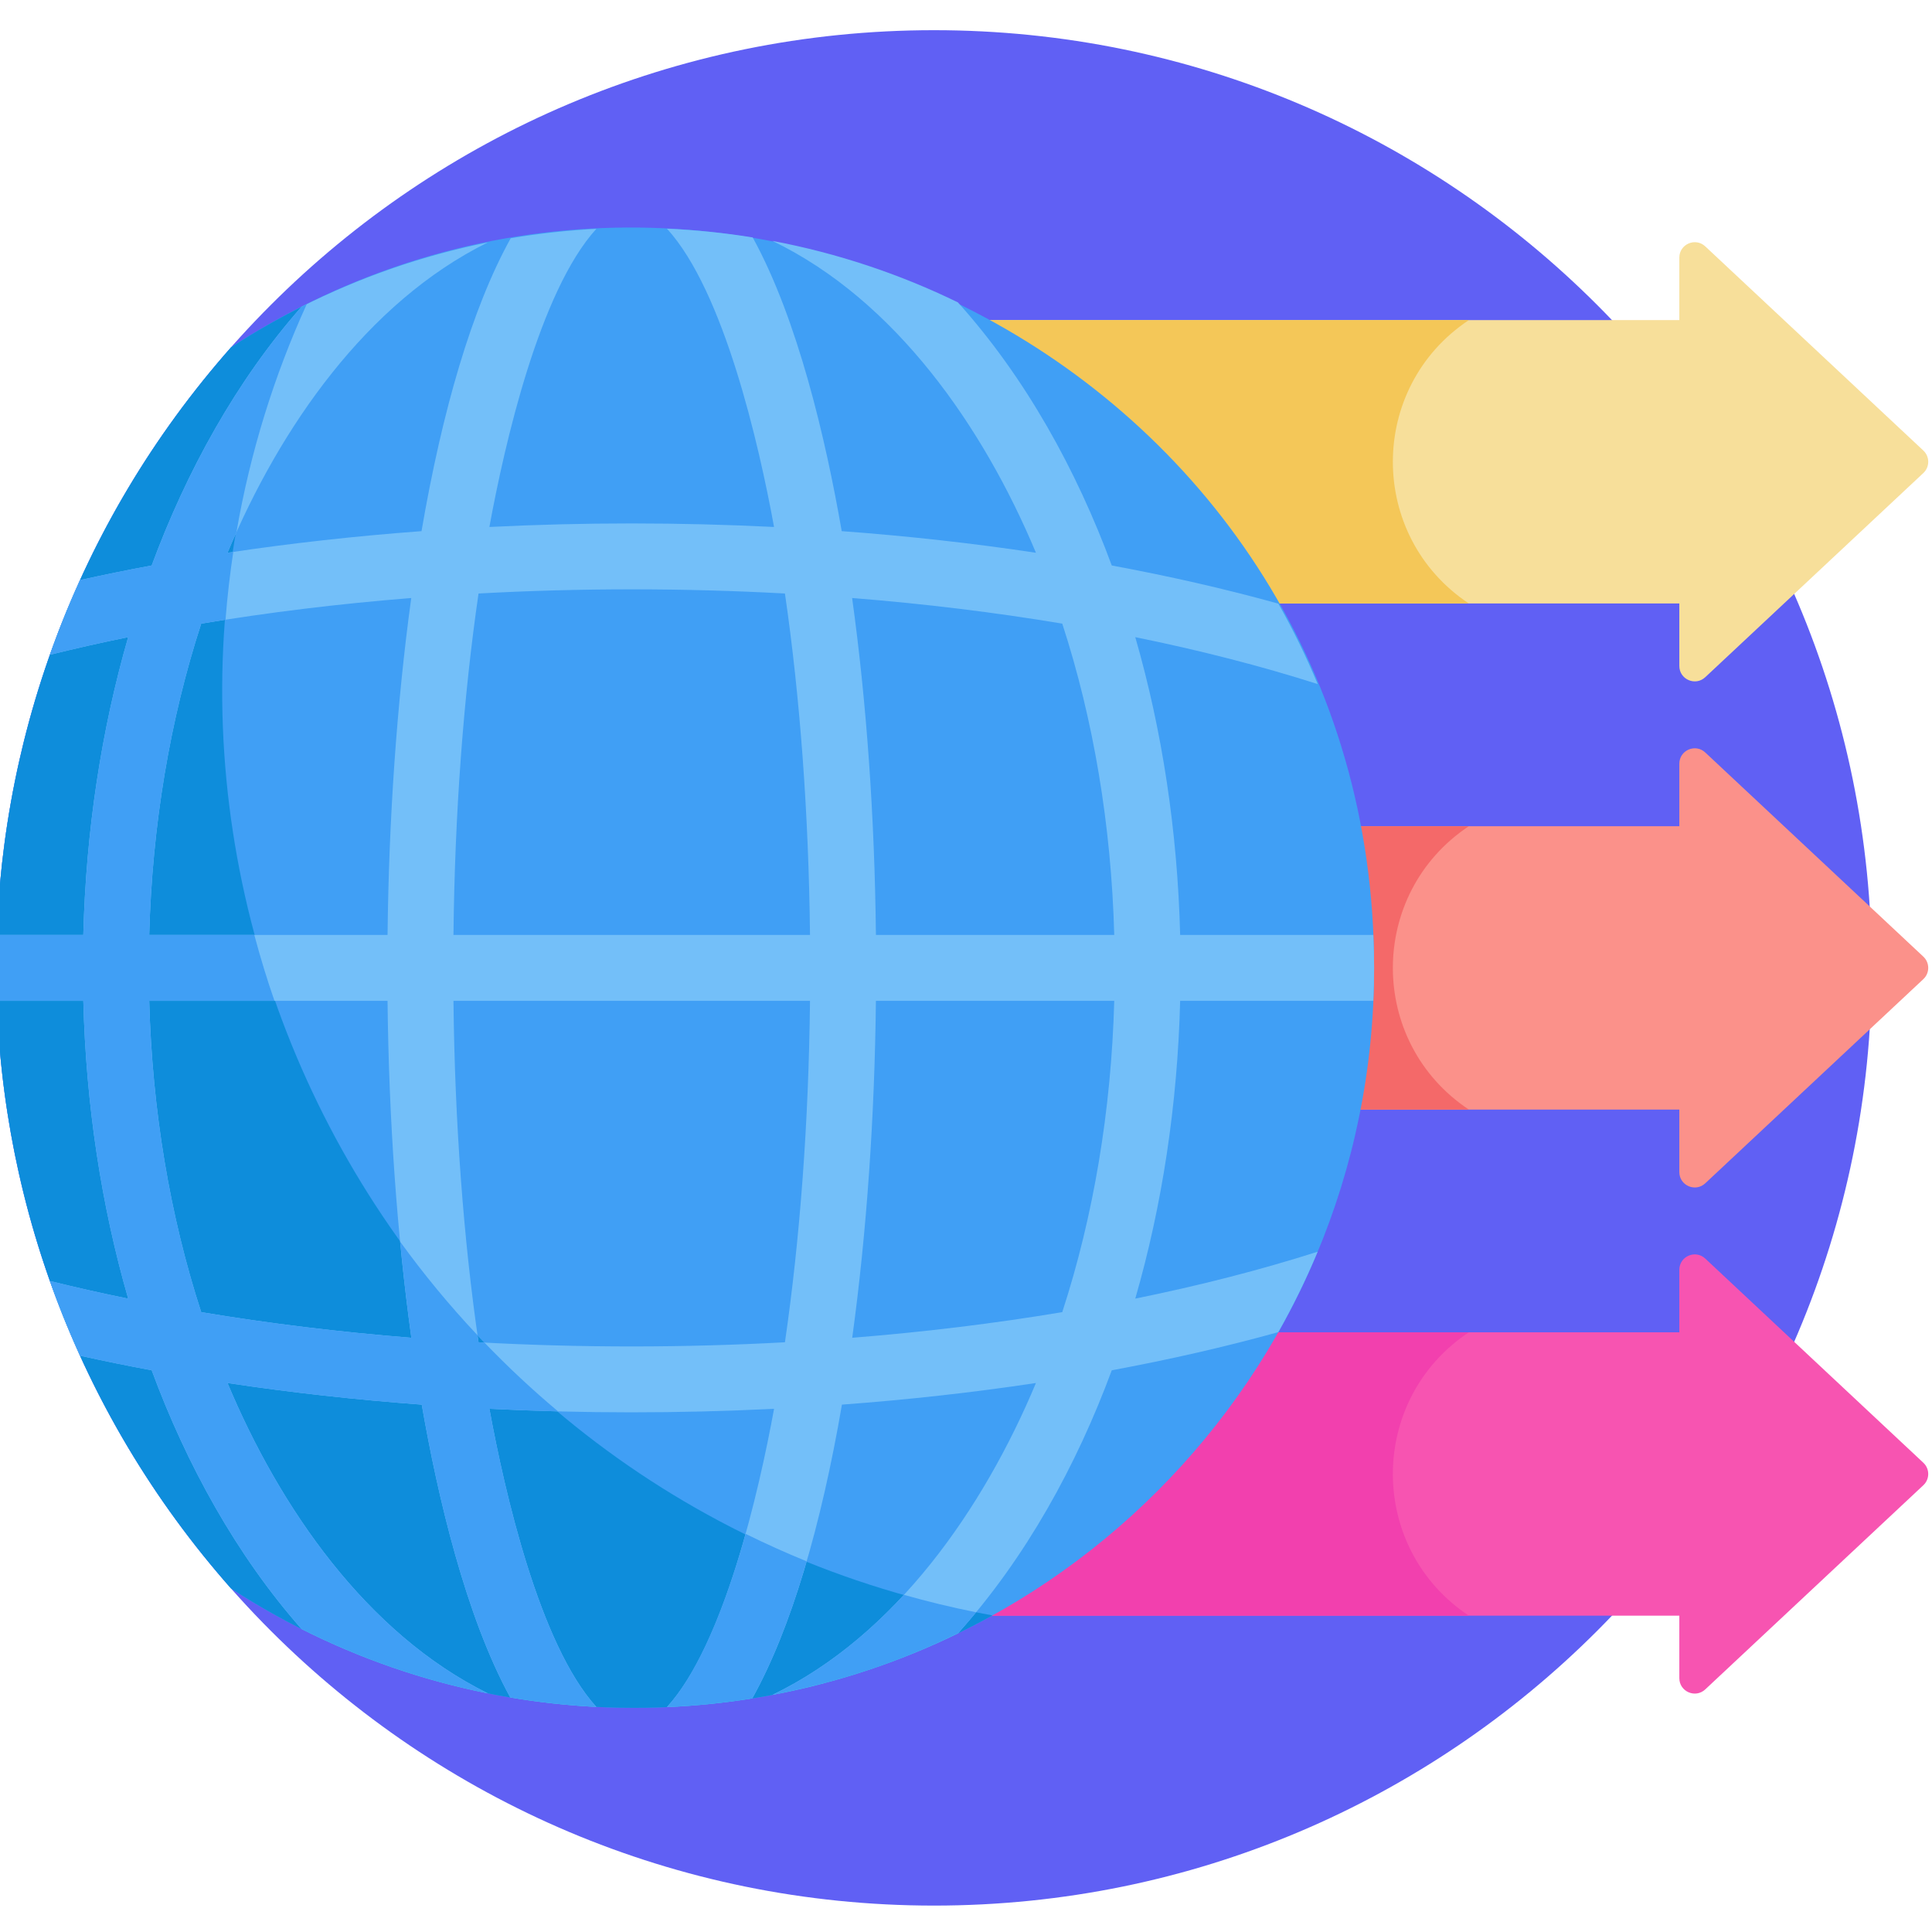 <svg xmlns="http://www.w3.org/2000/svg" height="511pt" version="1.1" viewBox="1 -7 511.999 511" width="511pt">
<g id="surface1">
<path d="M 497.02 249 C 497.02 386.242 385.762 497.5 248.52 497.5 C 111.273 497.5 0.016 386.242 0.016 249 C 0.016 111.758 111.273 0.5 248.52 0.5 C 385.762 0.5 497.02 111.758 497.02 249 Z M 497.02 249 " style=" stroke:none;fill-rule:nonzero;fill:rgb(37.647%,37.647%,95.686%);fill-opacity:1;" />
<path d="M 510.707 111.898 L 452.91 57.793 C 450.301 55.352 446.039 57.199 446.039 60.773 L 446.039 77.332 L 260.391 77.332 C 292.082 94.875 318.398 120.934 336.258 152.426 L 446.039 152.426 L 446.039 168.984 C 446.039 172.559 450.301 174.406 452.91 171.965 L 510.707 117.859 C 512.43 116.246 512.43 113.512 510.707 111.898 Z M 510.707 111.898 " style=" stroke:none;fill-rule:nonzero;fill:rgb(96.863%,87.451%,60.392%);fill-opacity:1;" />
<path d="M 510.707 380.141 L 452.91 326.035 C 450.301 323.594 446.039 325.441 446.039 329.016 L 446.039 345.57 L 336.258 345.57 C 318.398 377.066 292.082 403.125 260.391 420.668 L 446.039 420.668 L 446.039 437.227 C 446.039 440.801 450.301 442.648 452.91 440.207 L 510.707 386.102 C 512.43 384.488 512.43 381.754 510.707 380.141 Z M 510.707 380.141 " style=" stroke:none;fill-rule:nonzero;fill:rgb(96.863%,32.941%,69.412%);fill-opacity:1;" />
<path d="M 510.707 246.02 L 452.91 191.914 C 450.301 189.473 446.039 191.32 446.039 194.895 L 446.039 211.453 L 358.051 211.453 C 362.773 235.801 362.945 261.312 358.051 286.547 L 446.039 286.547 L 446.039 303.105 C 446.039 306.68 450.301 308.527 452.91 306.086 L 510.707 251.98 C 512.43 250.367 512.43 247.633 510.707 246.02 Z M 510.707 246.02 " style=" stroke:none;fill-rule:nonzero;fill:rgb(98.431%,56.863%,54.118%);fill-opacity:1;" />
<path d="M 390.254 77.332 L 260.391 77.332 C 292.082 94.875 318.398 120.934 336.258 152.426 L 390.254 152.426 C 363.406 134.562 363.418 95.191 390.254 77.332 Z M 390.254 77.332 " style=" stroke:none;fill-rule:nonzero;fill:rgb(95.686%,78.039%,34.51%);fill-opacity:1;" />
<path d="M 390.254 286.547 C 363.406 268.684 363.418 229.312 390.254 211.453 L 358.051 211.453 C 362.773 235.801 362.945 261.312 358.051 286.547 Z M 390.254 286.547 " style=" stroke:none;fill-rule:nonzero;fill:rgb(95.686%,41.176%,41.176%);fill-opacity:1;" />
<path d="M 390.254 345.574 L 336.258 345.574 C 318.398 377.066 292.082 403.125 260.391 420.668 L 390.254 420.668 C 363.406 402.805 363.418 363.434 390.254 345.574 Z M 390.254 345.574 " style=" stroke:none;fill-rule:nonzero;fill:rgb(94.902%,25.098%,68.235%);fill-opacity:1;" />
<path d="M 62.254 84.531 C -20.711 178.414 -20.793 319.496 62.254 413.473 C 92.98 433.469 129.66 445.098 169.055 445.098 C 277.355 445.098 365.152 357.301 365.152 249 C 365.152 92.41 191.082 0.699 62.254 84.531 Z M 62.254 84.531 " style=" stroke:none;fill-rule:nonzero;fill:rgb(25.098%,62.353%,96.078%);fill-opacity:1;" />
<path d="M 82.289 73.117 C 75.371 76.539 68.68 80.348 62.254 84.531 C -20.711 178.414 -20.789 319.496 62.254 413.473 C 92.984 433.469 129.66 445.098 169.055 445.098 C 203.508 445.098 235.875 436.199 264.012 420.598 C 104.734 391.801 15.402 219.836 82.289 73.117 Z M 82.289 73.117 " style=" stroke:none;fill-rule:nonzero;fill:rgb(5.49%,55.294%,85.882%);fill-opacity:1;" />
<path d="M 313.754 240.27 C 313.043 212.707 308.984 186.031 301.859 161.352 C 318.957 164.828 335.156 168.984 350.199 173.789 C 347.145 166.445 343.66 159.332 339.773 152.469 C 325.797 148.59 311.027 145.211 295.629 142.359 C 286.301 117.129 272.84 92.637 254.855 72.633 C 239.484 65.141 222.988 59.605 205.691 56.336 C 238.316 72.059 261.586 105.664 275.535 138.988 C 258.91 136.48 241.688 134.559 224.062 133.258 C 219.844 108.91 212.395 77.094 200.473 55.422 C 193.031 54.223 185.453 53.441 177.754 53.105 C 192.848 69.621 202.121 110.211 206.129 132.152 C 180.938 130.906 155.898 130.902 130.695 132.152 C 134.734 110.051 144 69.668 159.027 53.156 C 151.34 53.543 143.773 54.387 136.344 55.637 C 126.074 74.141 118.168 101.422 112.707 133.262 C 95.102 134.566 77.898 136.484 61.293 138.988 C 75.172 105.828 98.188 72.605 130.27 56.746 C 112.875 60.238 96.316 66.031 80.918 73.793 C 63.602 93.418 50.383 117.512 41.199 142.359 C 34.746 143.555 28.418 144.852 22.199 146.23 C 19.266 152.684 16.609 159.289 14.223 166.023 C 20.973 164.355 27.887 162.789 34.969 161.352 C 27.844 186.031 23.785 212.707 23.074 240.27 L 0.188 240.27 C -0.039 246.77 -0.039 251.207 0.188 257.734 L 23.078 257.734 C 23.789 285.293 27.848 311.969 34.973 336.652 C 27.891 335.211 20.977 333.648 14.227 331.977 C 16.613 338.711 19.27 345.316 22.203 351.773 C 28.422 353.148 34.754 354.445 41.203 355.641 C 50.387 380.484 63.602 404.578 80.918 424.207 C 96.32 431.969 112.887 437.766 130.285 441.254 C 98.141 425.371 75.141 392.094 61.293 359.012 C 77.918 361.52 95.141 363.438 112.77 364.742 C 116.996 389.129 124.414 420.738 136.223 442.344 C 143.691 443.602 151.297 444.453 159.027 444.844 C 143.988 428.316 134.727 387.898 130.699 365.848 C 155.652 367.082 180.676 367.109 206.133 365.848 C 202.125 387.781 192.848 428.379 177.754 444.891 C 185.41 444.559 192.949 443.785 200.352 442.598 C 210.684 424.086 218.637 396.711 224.121 364.738 C 241.727 363.434 258.93 361.516 275.535 359.012 C 261.598 392.305 238.336 425.926 205.703 441.66 C 222.996 438.391 239.488 432.855 254.855 425.367 C 272.836 405.367 286.301 380.871 295.629 355.641 C 311.027 352.785 325.797 349.406 339.773 345.527 C 343.66 338.668 347.145 331.551 350.195 324.211 C 335.156 329.016 318.953 333.172 301.859 336.648 C 308.984 311.969 313.043 285.293 313.754 257.734 L 364.945 257.734 C 365.219 251.574 365.219 246.457 364.945 240.27 Z M 54.324 157.77 C 72.164 154.785 90.805 152.508 109.984 150.98 C 106.148 178.938 104.039 209.535 103.707 240.27 L 40.547 240.27 C 41.336 211.152 46.055 183.164 54.324 157.77 Z M 54.324 340.23 C 46.055 314.836 41.336 286.848 40.547 257.734 L 103.703 257.734 C 104.043 289.254 106.211 319.586 110.012 347.023 C 90.828 345.496 72.172 343.219 54.324 340.23 Z M 209.016 348.215 C 182.379 349.668 155.207 349.711 127.816 348.215 C 123.805 320.668 121.52 289.871 121.172 257.734 L 215.66 257.734 C 215.309 289.871 213.023 320.668 209.016 348.215 Z M 121.172 240.27 C 121.52 208.129 123.805 177.336 127.816 149.785 C 154.812 148.312 182.004 148.312 209.016 149.785 C 213.027 177.336 215.312 208.129 215.66 240.27 Z M 282.508 340.23 C 264.668 343.215 246.027 345.496 226.848 347.023 C 230.684 319.066 232.789 288.469 233.125 257.734 L 296.285 257.734 C 295.496 286.848 290.777 314.836 282.508 340.23 Z M 233.129 240.27 C 232.789 208.75 230.625 178.418 226.82 150.977 C 246.008 152.504 264.66 154.785 282.508 157.77 C 290.777 183.164 295.496 211.152 296.285 240.27 Z M 233.129 240.27 " style=" stroke:none;fill-rule:nonzero;fill:rgb(45.098%,74.902%,97.647%);fill-opacity:1;" />
<path d="M 214.77 406.266 C 209.281 404.027 203.887 401.602 198.602 398.992 C 191.742 423.48 184.223 437.812 177.766 444.883 C 185.863 444.527 193.371 443.719 200.352 442.598 C 205.836 432.777 210.641 420.441 214.77 406.266 Z M 214.77 406.266 " style=" stroke:none;fill-rule:nonzero;fill:rgb(25.098%,62.353%,96.078%);fill-opacity:1;" />
<path d="M 259.68 419.766 C 253.207 418.477 246.824 416.93 240.543 415.148 C 229.789 426.785 218.062 435.703 205.715 441.656 C 222.867 438.285 238.129 433.492 254.898 425.32 C 256.512 423.523 258.105 421.668 259.68 419.766 Z M 259.68 419.766 " style=" stroke:none;fill-rule:nonzero;fill:rgb(25.098%,62.353%,96.078%);fill-opacity:1;" />
<path d="M 0.188 257.734 L 23.078 257.734 C 23.789 285.293 27.848 311.969 34.973 336.652 C 27.891 335.211 20.977 333.648 14.227 331.977 C 16.551 338.543 19.258 345.258 22.227 351.777 C 28.434 353.152 34.758 354.445 41.203 355.641 C 50.406 380.535 63.629 404.609 80.91 424.199 C 96.383 431.965 112.68 437.727 130.285 441.254 C 98.141 425.375 75.141 392.098 61.293 359.012 C 77.918 361.52 95.141 363.441 112.77 364.742 C 116.996 389.133 124.414 420.742 136.223 442.344 C 144.039 443.66 151.758 444.473 159.023 444.836 C 143.984 428.305 134.727 387.895 130.699 365.848 C 136.727 366.148 142.797 366.371 148.891 366.531 C 142.062 360.801 135.543 354.711 129.367 348.289 C 128.852 348.262 128.332 348.242 127.816 348.215 C 127.727 347.602 127.645 346.98 127.555 346.367 C 120.195 338.551 113.34 330.262 107.035 321.543 C 107.875 330.266 108.871 338.777 110.012 347.023 C 90.824 345.496 72.172 343.215 54.324 340.23 C 46.055 314.836 41.332 286.848 40.547 257.73 L 73.738 257.73 C 71.746 252.004 69.973 246.176 68.398 240.266 L 40.547 240.266 C 41.336 211.152 46.055 183.164 54.324 157.77 C 56.457 157.41 58.605 157.066 60.766 156.727 C 61.234 150.676 61.926 144.688 62.816 138.766 C 62.312 138.84 61.801 138.91 61.293 138.984 C 62.059 137.156 62.852 135.348 63.656 133.555 C 67.312 112.379 73.625 92.113 82.277 73.133 C 82.102 73.219 81.926 73.301 81.75 73.387 C 81.457 73.535 81.172 73.688 80.883 73.836 C 63.676 93.348 50.441 117.363 41.199 142.359 C 34.758 143.551 28.434 144.844 22.227 146.223 C 17.098 157.477 14.922 164.238 14.227 166.023 C 20.977 164.352 27.891 162.789 34.969 161.348 C 27.844 186.027 23.785 212.703 23.078 240.266 L 0.188 240.266 C -0.043 246.977 -0.027 251.543 0.188 257.734 Z M 0.188 257.734 " style=" stroke:none;fill-rule:nonzero;fill:rgb(25.098%,62.353%,96.078%);fill-opacity:1;" />
</g>
</svg>